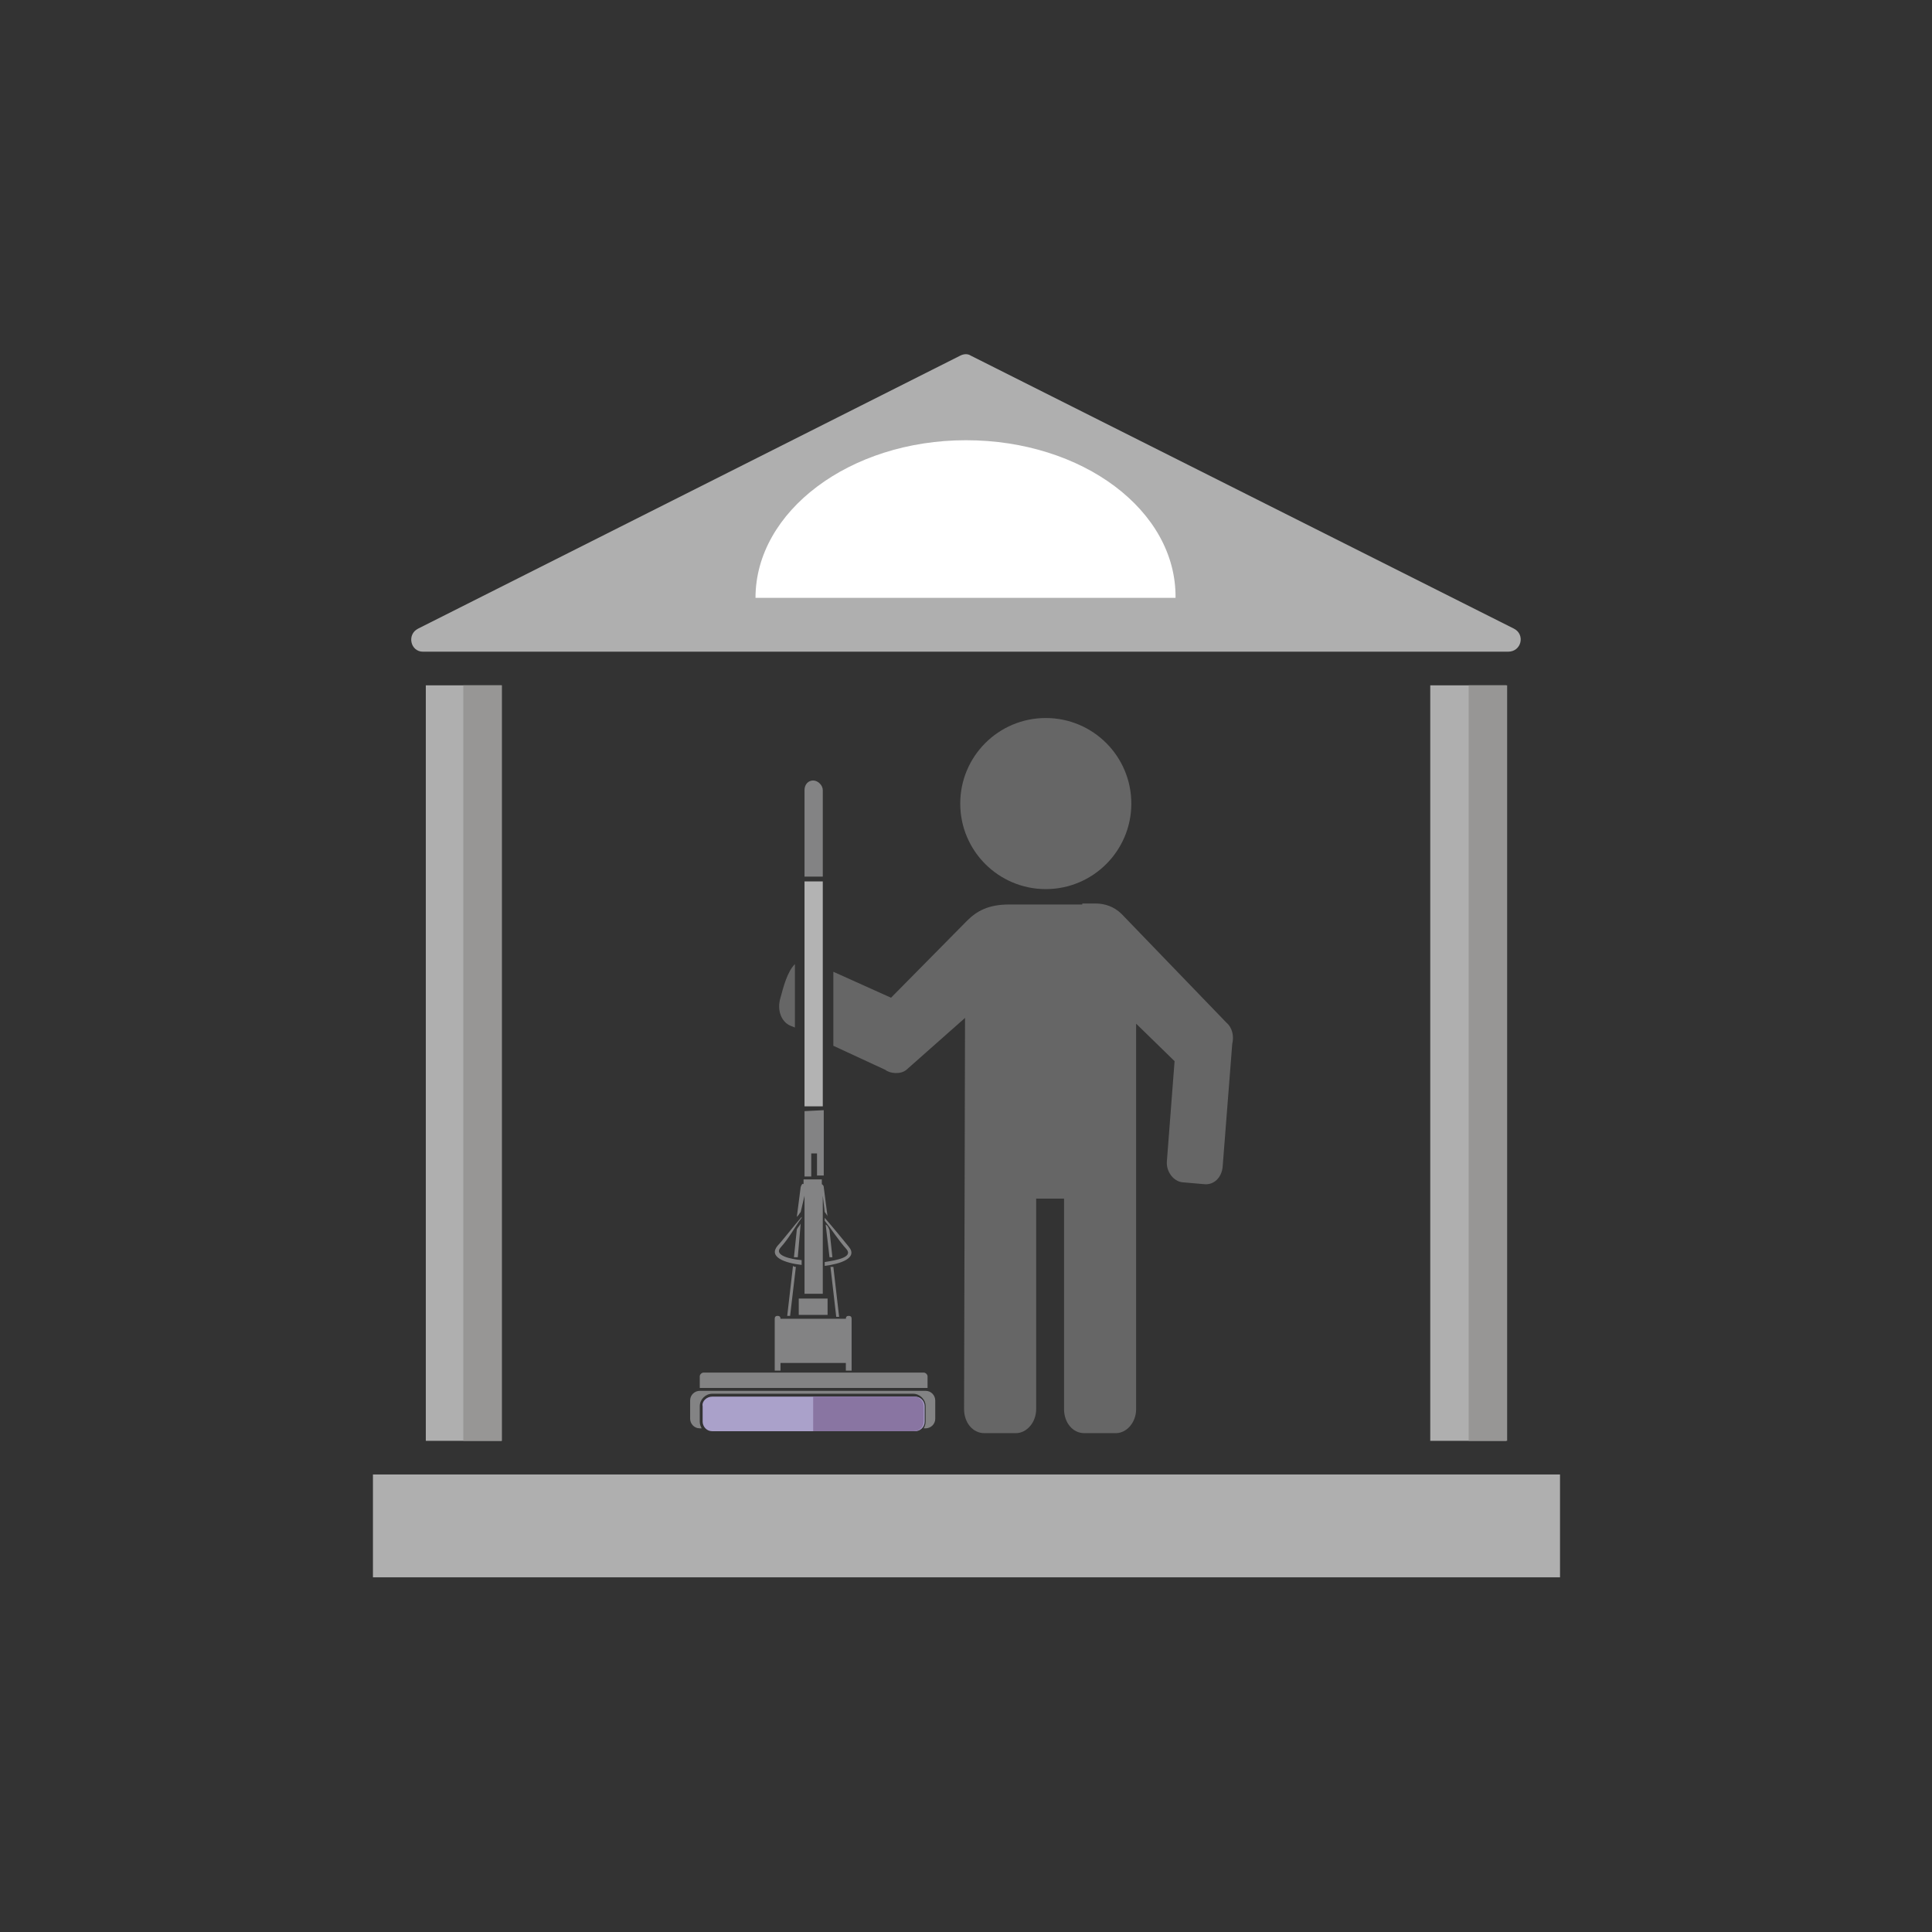 <?xml version="1.0" encoding="utf-8"?>
<!-- Generator: Adobe Illustrator 22.1.0, SVG Export Plug-In . SVG Version: 6.00 Build 0)  -->
<svg version="1.1" id="Слой_1" xmlns="http://www.w3.org/2000/svg" xmlns:xlink="http://www.w3.org/1999/xlink" x="0px" y="0px"
	 viewBox="0 0 201 201" style="enable-background:new 0 0 201 201;" xml:space="preserve">
<rect x="0" y="0" width="201" height="201" fill="#333333" stroke="none"/>
<style type="text/css">
	.st0{clip-path:url(#SVGID_4_);}
	.st1{clip-path:url(#SVGID_5_);fill:url(#SVGID_6_);}
	.st2{fill:#AFAFAF;}
	.st3{fill:#979695;}
	.st4{fill:#666666;}
	.st5{fill:#B3B3B3;}
	.st6{fill:#838384;}
	.st7{fill:#AAA1CA;}
	.st8{fill:#8975A2;}
	.st9{fill:#FFFFFF;}
</style>
<g id="ЌаправлЯющие_длЯ_монтажной_области">
</g>
<g id="после_ремонта">
	<g>
		<g>
			<defs>
				<polygon id="SVGID_1_" points="1,1 2,1 1,2 				"/>
			</defs>
			<defs>
				<polygon id="SVGID_3_" points="-1,-1 -2,-1 -1,-2 				"/>
			</defs>
			<clipPath id="SVGID_4_">
				<use xlink:href="#SVGID_1_"  style="overflow:visible;"/>
			</clipPath>
			<clipPath id="SVGID_5_" class="st0">
				<use xlink:href="#SVGID_3_"  style="overflow:visible;"/>
			</clipPath>
			
				<linearGradient id="SVGID_6_" gradientUnits="userSpaceOnUse" x1="100.5" y1="1.5" x2="100.5" y2="201.5" gradientTransform="matrix(1 0 0 -1 0 202)">
				<stop  offset="0" style="stop-color:#666666"/>
				<stop  offset="1.018322e-02" style="stop-color:#646464"/>
				<stop  offset="0.207" style="stop-color:#404040"/>
				<stop  offset="0.405" style="stop-color:#242424"/>
				<stop  offset="0.603" style="stop-color:#101010"/>
				<stop  offset="0.801" style="stop-color:#040404"/>
				<stop  offset="1" style="stop-color:#000000"/>
			</linearGradient>
			<circle class="st1" cx="100.5" cy="100.5" r="100"/>
		</g>
	</g>
	<rect x="38.8" y="153.4" class="st2" width="123.5" height="10.7"/>
	<rect x="44.3" y="71.3" class="st2" width="7.9" height="78.6"/>
	<rect x="48.2" y="71.3" class="st3" width="4" height="78.6"/>
	<rect x="148.8" y="71.3" class="st2" width="7.9" height="78.6"/>
	<rect x="152.8" y="71.3" class="st3" width="4" height="78.6"/>
	<path class="st2" d="M43.5,65.4L99.9,37c0.4-0.2,0.8-0.2,1.1,0l56.5,28.4c1.2,0.6,0.8,2.4-0.6,2.4H44C42.7,67.8,42.3,66,43.5,65.4z
		"/>
	<path class="st4" d="M82.7,106.9l-0.5-0.2c-0.9-0.4-1.4-1.6-1-2.9c0.3-1.1,0.7-2.7,1.5-3.5V106.9L82.7,106.9z"/>
	<polygon class="st5" points="85.6,91.7 85.6,115.1 83.7,115.1 83.7,91.7 85.6,91.7 	"/>
	<path class="st6" d="M84.6,81.2L84.6,81.2c0.5,0,1,0.5,1,1v9h-1.9v-9C83.7,81.6,84.1,81.2,84.6,81.2L84.6,81.2L84.6,81.2z M84.6,82
		L84.6,82c0.2,0,0.3,0.2,0.3,0.3v1.6c0,0.2-0.2,0.3-0.3,0.3l0,0c-0.2,0-0.3-0.2-0.3-0.3v-1.6C84.3,82.1,84.4,82,84.6,82L84.6,82
		L84.6,82z"/>
	<path class="st6" d="M72.8,144.7h23.5c0.6,0,1,0.5,1,1v1.9c0,0.6-0.5,1-1,1h-0.2c0.1-0.2,0.2-0.4,0.2-0.7v-1.6
		c0-0.7-0.6-1.3-1.3-1.3H74.1c-0.7,0-1.3,0.6-1.3,1.3v1.6c0,0.3,0.1,0.5,0.2,0.7h-0.2c-0.6,0-1-0.5-1-1v-1.9
		C71.8,145.1,72.3,144.7,72.8,144.7L72.8,144.7L72.8,144.7z"/>
	<path class="st6" d="M96.5,144.4v-1.2c0-0.2-0.2-0.4-0.4-0.4H73.2c-0.2,0-0.4,0.2-0.4,0.4v1.2c0,0,0,0,0.1,0H96.5
		C96.4,144.4,96.4,144.4,96.5,144.4L96.5,144.4L96.5,144.4z"/>
	<path class="st6" d="M83.1,135.1h3v1.7h-3V135.1L83.1,135.1z M88.3,136.9L88.3,136.9c-0.2,0-0.3,0.1-0.3,0.3h-6.8
		c0-0.2-0.1-0.3-0.3-0.3l0,0c-0.2,0-0.3,0.1-0.3,0.3v5.4h0.6v-0.8H88v0.8h0.6v-5.4C88.6,137,88.5,136.9,88.3,136.9L88.3,136.9
		L88.3,136.9z M86.4,131.8L87,137h0.3l-0.6-5.2C86.7,131.8,86.6,131.8,86.4,131.8L86.4,131.8L86.4,131.8z M85.9,127.4l0.4,3.4h0.1
		c0.1,0,0.2,0,0.2,0l-0.3-2.8C86.2,127.7,86.1,127.5,85.9,127.4L85.9,127.4L85.9,127.4z M82.8,131.8L82.8,131.8
		c-0.1,0-0.2,0-0.3-0.1l-0.6,5.2h0.3L82.8,131.8L82.8,131.8z M83.3,127.3L83.3,127.3c-0.1,0.2-0.3,0.4-0.4,0.6l-0.3,2.9
		c0.1,0,0.2,0,0.3,0H83L83.3,127.3L83.3,127.3z M83.7,124.4v10.2h1.9v-10.2l0.2,1.7l0,0c0.1,0.1,0.2,0.3,0.3,0.4v0.1l-0.4-3.1
		c0-0.2-0.2-0.3-0.2-0.3v-0.5h-1.9v0.5c-0.1-0.1-0.2,0-0.3,0.3l-0.4,3.1l0.1-0.1c0.1-0.1,0.2-0.3,0.3-0.4l0,0L83.7,124.4L83.7,124.4
		z M85.8,131.7c1.6-0.2,3.5-0.8,2.5-2c-0.4-0.5-1.8-2.2-2.5-3v0.3c0.8,1,1.4,2,2.3,3c0.6,0.8-1,1.1-2.3,1.3V131.7L85.8,131.7z
		 M83.4,126.6c-0.7,0.8-2.1,2.6-2.5,3c-1,1.2,0.8,1.8,2.5,2v-0.5c-1.2-0.1-2.9-0.5-2.2-1.3c0.9-1,1.4-2,2.2-3.1V126.6L83.4,126.6z
		 M83.7,115.6v6.8h0.7V120H85v2.3h0.7v-6.8L83.7,115.6L83.7,115.6z"/>
	<path class="st7" d="M74.1,145.3h21.1c0.6,0,1,0.5,1,1v1.6c0,0.6-0.5,1-1,1H74.1c-0.6,0-1-0.5-1-1v-1.6
		C73,145.8,73.5,145.3,74.1,145.3L74.1,145.3L74.1,145.3z"/>
	<path class="st8" d="M84.6,145.3h10.5c0.6,0,1,0.5,1,1v1.6c0,0.6-0.5,1-1,1H84.6V145.3L84.6,145.3z"/>
	<path class="st4" d="M112.6,94h1.4c0.9,0,1.9,0.3,2.7,1.1l10.9,11.3c0.6,0.5,0.8,1.4,0.6,2.2l-1,12.8c-0.1,1.1-0.9,1.9-1.9,1.8
		L123,123c-0.9-0.1-1.7-1.1-1.6-2.2l0.8-10.4l-4-3.9v40.1c0,1.4-1,2.5-2.1,2.5h-3.3c-1.2,0-2.1-1.1-2.1-2.5v-21.9h-2.9v21.9
		c0,1.4-1,2.5-2.1,2.5h-3.3c-1.2,0-2.1-1.1-2.1-2.5l0.1-40.7l-6.1,5.4c-0.6,0.5-1.7,0.4-2.2,0l-5.4-2.5v-7.7l6,2.7l7.9-8
		c1-1,2.2-1.7,4.4-1.7h0.8h6.8V94z"/>
	<path class="st9" d="M100.5,45.8c-12.1,0-21.9,7.4-21.9,16.4h43.7C122.4,53.1,112.6,45.8,100.5,45.8z"/>
	<circle class="st4" cx="108.8" cy="83.6" r="8.9"/>
</g>
<g id="генеральнаЯ">
</g>
<g id="химчистка">
</g>
<g id="эко_клининг">
</g>
<g id="мытье_окон">
</g>
<g id="уборка_офисов">
</g>
<g id="ежедневнаЯ_комплекснаЯ">
</g>
<g id="спецуслуги">
</g>
<g id="после_пожара">
</g>
<g id="премиум">
</g>
</svg>
